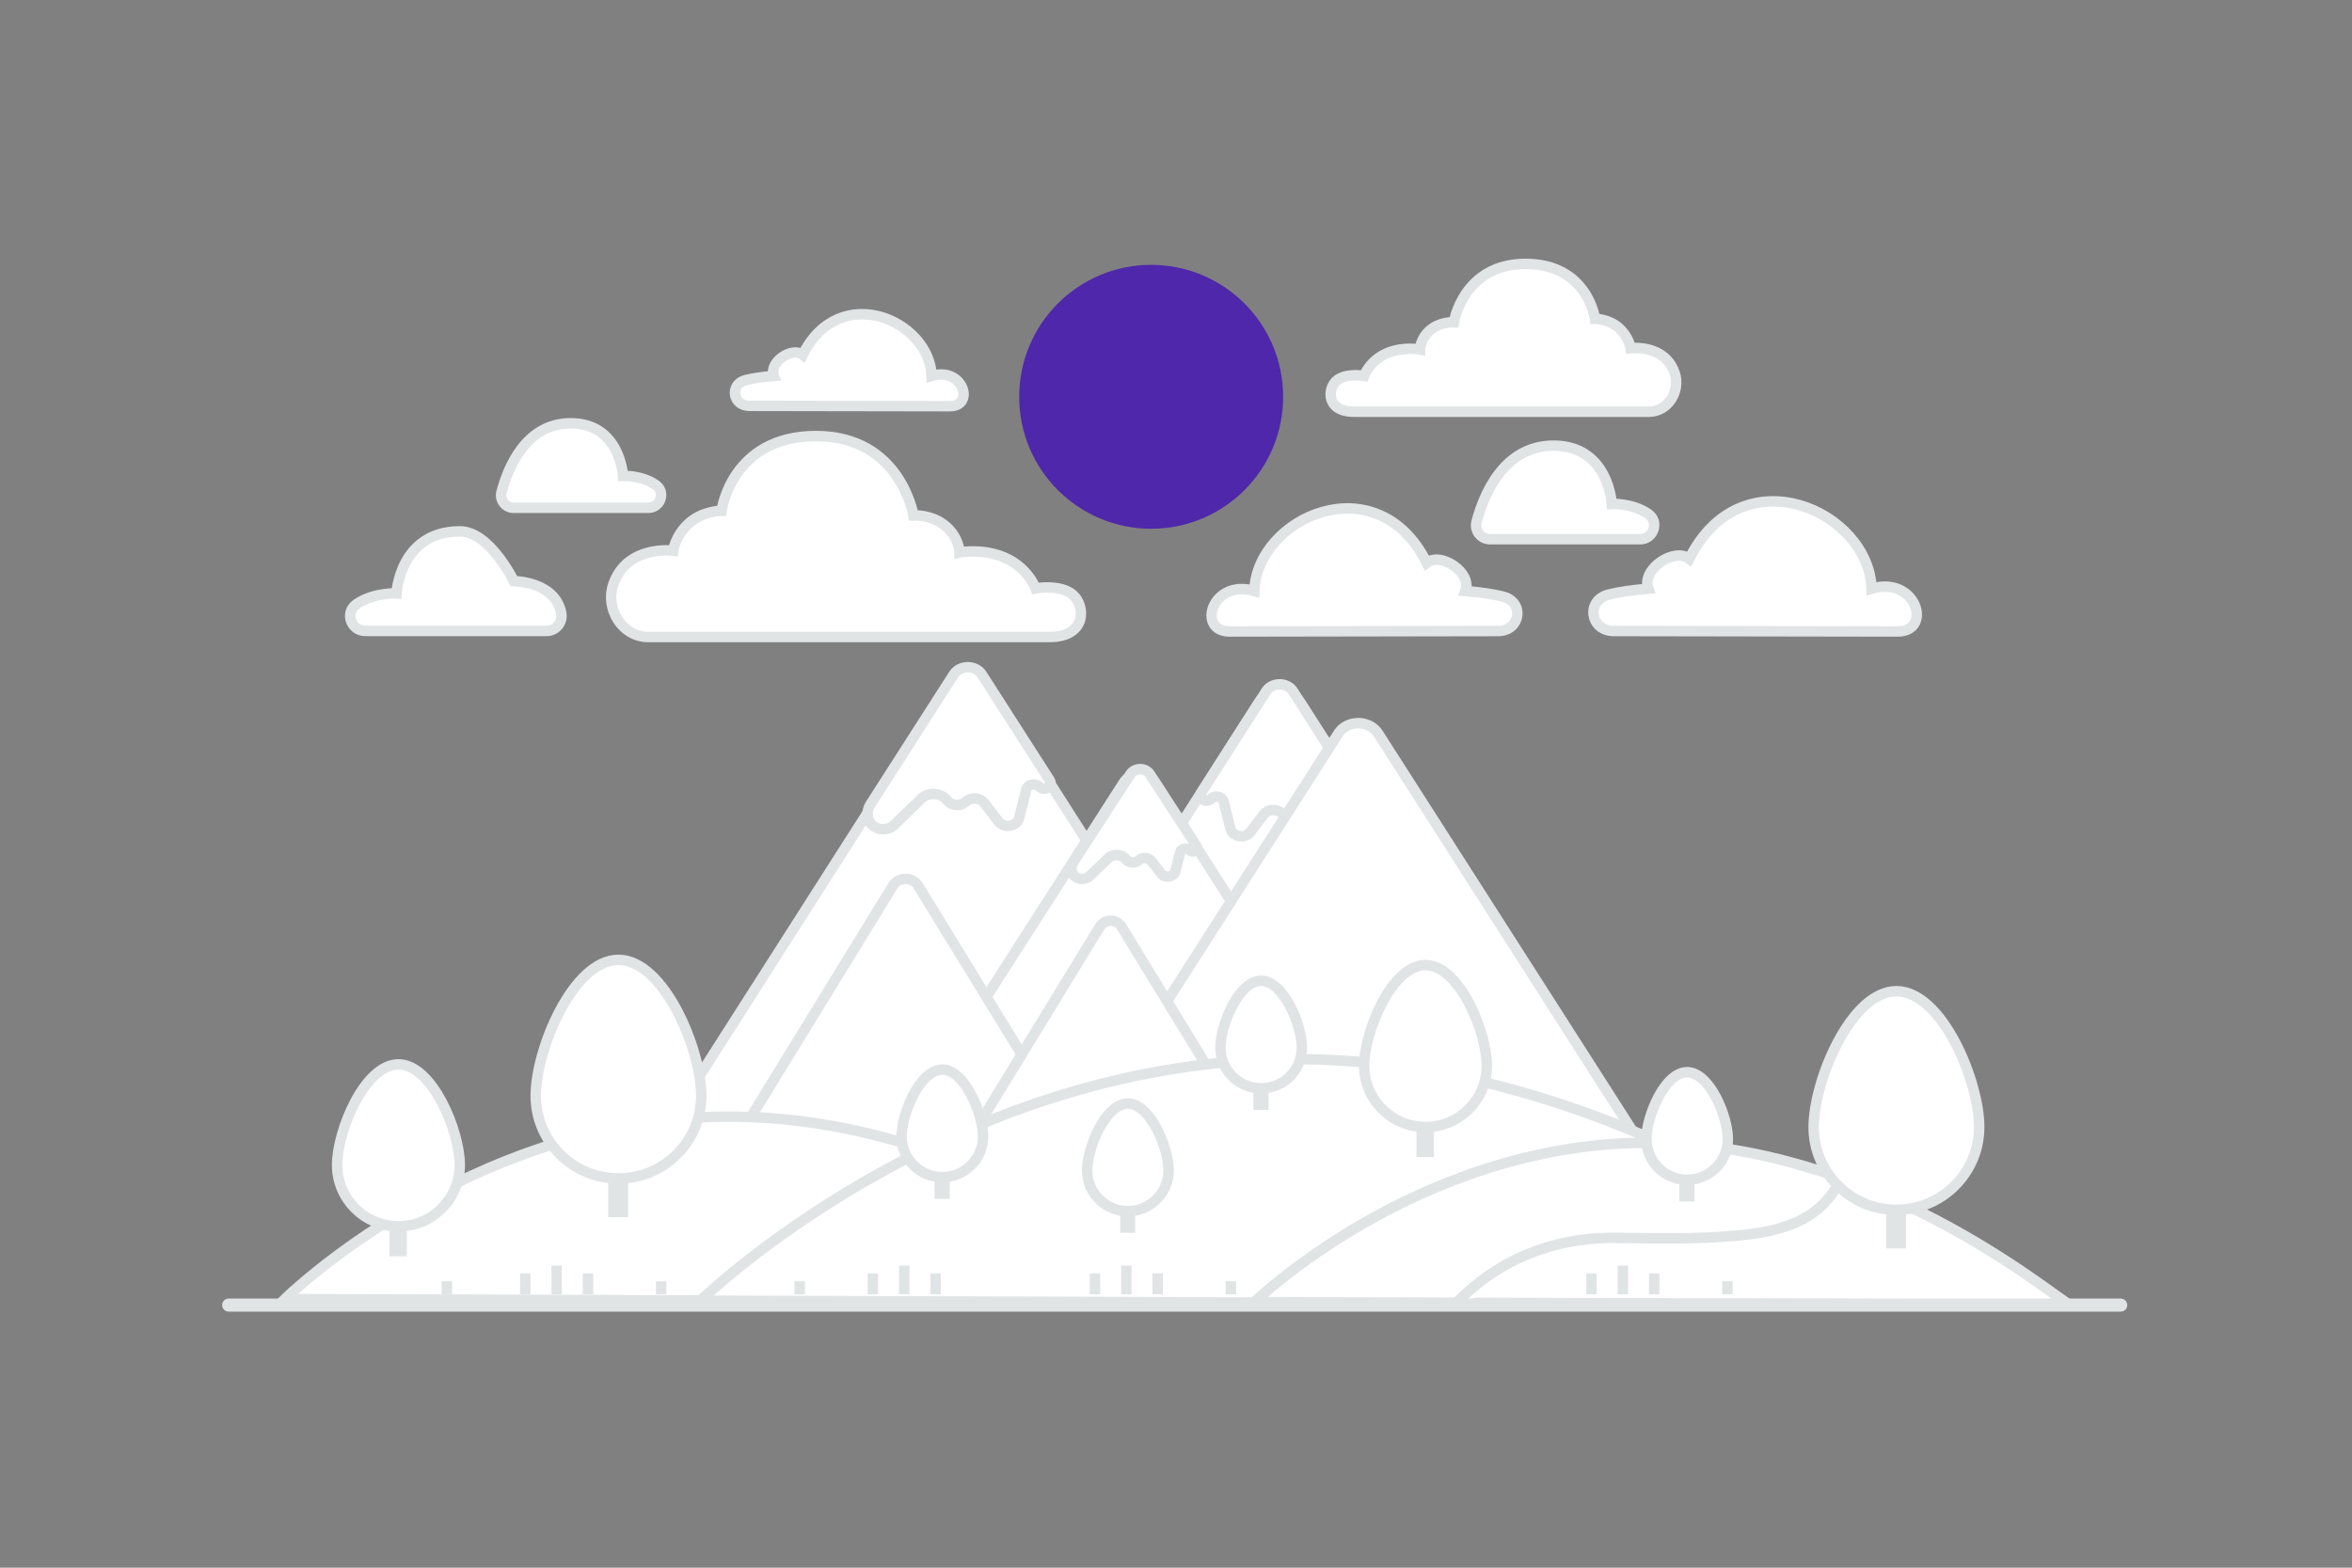 <svg width="900" height="600" viewBox="0 0 900 600" fill="none" xmlns="http://www.w3.org/2000/svg">
<rect x="0" y="0" width="900" height="600" fill="#808080" stroke="none"/>
<g clip-path="url(#clip0_1235_20033)">
<path fill-rule="evenodd" clip-rule="evenodd" d="M481.576 269.086L373.576 437.908H605.709L497.709 269.086C494.124 263.482 485.161 263.482 481.576 269.086Z" fill="white" stroke="#E1E4E5" stroke-width="4"/>
<path fill-rule="evenodd" clip-rule="evenodd" d="M459.691 303.335L484.467 264.606C486.767 261.011 492.517 261.011 494.818 264.606L525.252 312.182C526.244 313.732 526.535 315.567 526.066 317.306L526.033 317.426C524.975 321.346 519.507 322.624 516.472 319.661L506.713 310.131C504.103 307.582 499.56 307.827 497.305 310.638L497.229 310.732C495.603 312.76 492.352 312.993 490.39 311.223L490.315 311.155C488.377 309.406 485.156 309.669 483.598 311.704L478.455 318.422C476.354 321.168 471.637 320.342 470.824 317.086L468.262 306.829C467.791 304.942 465.244 304.212 463.652 305.507L463.186 305.887C461.261 307.454 458.395 305.361 459.691 303.335ZM378.736 263.669L489 436.369H252L362.264 263.669C365.925 257.936 375.075 257.936 378.736 263.669Z" fill="white" stroke="#E1E4E5" stroke-width="4"/>
<path fill-rule="evenodd" clip-rule="evenodd" d="M441.977 299.479L522 424.369H350L430.023 299.479C432.68 295.333 439.32 295.333 441.977 299.479ZM401.66 298.623L375.743 258.185C373.337 254.431 367.322 254.431 364.916 258.185L333.08 307.86C332.043 309.478 331.738 311.394 332.229 313.21L332.263 313.335C333.371 317.428 339.09 318.762 342.264 315.669L352.473 305.718C355.203 303.057 359.955 303.313 362.314 306.248L362.393 306.346C364.095 308.463 367.495 308.707 369.547 306.858L369.626 306.787C371.653 304.961 375.023 305.236 376.652 307.361L382.031 314.375C384.23 317.242 389.164 316.38 390.014 312.981L392.694 302.271C393.186 300.301 395.851 299.538 397.516 300.89L398.004 301.287C400.017 302.923 403.015 300.738 401.66 298.623Z" fill="white" stroke="#E1E4E5" stroke-width="4"/>
<path fill-rule="evenodd" clip-rule="evenodd" d="M457.767 323.669L439.995 296.276C438.345 293.732 434.221 293.732 432.571 296.276L410.741 329.926C410.029 331.022 409.82 332.321 410.157 333.551L410.181 333.636C410.94 336.408 414.862 337.312 417.038 335.217L424.039 328.476C425.911 326.673 429.169 326.846 430.787 328.834L430.841 328.901C432.008 330.335 434.34 330.5 435.747 329.248L435.801 329.2C437.191 327.963 439.501 328.149 440.619 329.588L444.307 334.34C445.815 336.282 449.198 335.698 449.781 333.395L451.618 326.14C451.956 324.806 453.784 324.289 454.925 325.205L455.26 325.474C456.641 326.582 458.696 325.102 457.767 323.669ZM512.102 280.751L409.906 440.501H629.564L527.368 280.751C523.975 275.448 515.494 275.448 512.102 280.751Z" fill="white" stroke="#E1E4E5" stroke-width="4"/>
<path fill-rule="evenodd" clip-rule="evenodd" d="M351.33 338.993L416 444.369H277L341.67 338.993C343.817 335.495 349.183 335.495 351.33 338.993Z" fill="white" stroke="#E1E4E5" stroke-width="4"/>
<path fill-rule="evenodd" clip-rule="evenodd" d="M429.101 354.602L484 444.367H366L420.899 354.602C422.722 351.622 427.278 351.622 429.101 354.602Z" fill="white" stroke="#E1E4E5" stroke-width="4"/>
<path fill-rule="evenodd" clip-rule="evenodd" d="M109 497.189C109 497.189 178.801 428.344 276.877 427.377C375.398 426.406 453.78 494.832 461 498.367L109 497.189Z" fill="white" stroke="#E1E4E5" stroke-width="4"/>
<path fill-rule="evenodd" clip-rule="evenodd" d="M268 497.81C268 497.81 361.398 406.663 492.631 405.383C624.458 404.097 729.338 494.689 739 499.369L268 497.81Z" fill="white" stroke="#E1E4E5" stroke-width="4"/>
<path fill-rule="evenodd" clip-rule="evenodd" d="M480 498.339C480 498.339 541.869 438.22 628.8 437.376C716.125 436.528 785.6 496.28 792 499.367L480 498.339Z" fill="white" stroke="#E1E4E5" stroke-width="4"/>
<path fill-rule="evenodd" clip-rule="evenodd" d="M491 151.866C491 179.756 468.392 202.367 440.5 202.367C412.61 202.367 390 179.756 390 151.866C390 123.977 412.61 101.367 440.5 101.367C468.392 101.367 491 123.977 491 151.866Z" fill="#4F27AA"/>
<path fill-rule="evenodd" clip-rule="evenodd" d="M726.125 241.684C739.69 241.684 733.343 220.173 716.158 225.311C715.206 195.444 666.524 173.591 646.393 213.875C640.702 209.371 627.921 217.878 630.751 225.311C624.429 225.85 619.456 226.581 615.586 227.55C606.651 229.786 608.42 241.583 617.629 241.5L726.125 241.684ZM470.553 241.684C457.726 241.684 463.728 221.344 479.978 226.202C480.878 197.96 526.913 177.295 545.949 215.388C551.331 211.129 563.417 219.173 560.74 226.202C566.719 226.712 571.422 227.404 575.081 228.319C583.53 230.434 581.858 241.589 573.149 241.511L470.553 241.684ZM363.528 155.458C373.12 155.458 368.632 140.249 356.481 143.882C355.808 122.763 321.385 107.312 307.152 135.795C303.127 132.611 294.09 138.626 296.092 143.882C291.621 144.263 288.105 144.78 285.368 145.465C279.051 147.046 280.301 155.387 286.813 155.329L363.528 155.458ZM570.155 206.37H627.621C632.759 206.37 634.972 199.704 630.768 196.747L630.59 196.621C624.603 192.498 616.747 192.873 616.747 192.873C616.747 192.873 615.626 170.564 594.488 170.564C575.378 170.564 567.757 189.361 565.008 199.717C564.115 203.081 566.681 206.37 570.155 206.37ZM196.536 194.343H248.158C252.773 194.343 254.762 188.322 250.985 185.651L250.825 185.538C245.448 181.814 238.39 182.152 238.39 182.152C238.39 182.152 237.383 162.002 218.395 162.002C201.228 162.002 194.382 178.98 191.913 188.333C191.11 191.372 193.416 194.343 196.536 194.343ZM209.096 241.478H139.846C134.239 241.478 131.821 234.381 136.411 231.232C136.475 231.188 136.54 231.143 136.605 231.1C143.139 226.71 151.713 227.108 151.713 227.108C151.713 227.108 152.938 203.361 176.008 203.361C187.414 203.361 196.632 222.419 196.632 222.419C196.632 222.419 212.148 222.419 214.716 234.394C215.492 238.021 212.889 241.478 209.096 241.478ZM248.047 243.795H401.575C415.986 243.795 415.325 231.867 410.618 227.711C405.793 223.451 396.259 225.179 396.259 225.179C396.259 225.179 393.421 217.156 384.079 213.25C375.815 209.795 367.158 211.439 367.158 211.439C367.158 211.439 367.158 205.932 361.867 201.372C356.576 196.811 349.521 197.255 349.521 197.255C349.521 197.255 344.671 166.892 312.263 166.892C279.855 166.892 276.107 195.481 276.107 195.481C276.107 195.481 268.832 195.481 263.54 200.358C258.249 205.233 257.588 210.773 257.588 210.773C257.588 210.773 239.892 208.377 234.659 223.721C231.54 232.867 237.948 243.795 248.047 243.795ZM630.981 157.569H518.047C507.446 157.569 507.932 148.795 511.395 145.738C514.944 142.604 521.957 143.875 521.957 143.875C521.957 143.875 524.045 137.973 530.917 135.1C536.995 132.559 543.363 133.768 543.363 133.768C543.363 133.768 543.363 129.718 547.255 126.363C551.148 123.008 556.337 123.335 556.337 123.335C556.337 123.335 559.905 101 583.744 101C607.583 101 610.34 122.03 610.34 122.03C610.34 122.03 615.691 122.03 619.584 125.617C623.476 129.203 623.962 133.279 623.962 133.279C623.962 133.279 636.979 131.515 640.828 142.803C643.122 149.53 638.409 157.569 630.981 157.569Z" fill="white" stroke="#E1E4E5" stroke-width="4"/>
<path fill-rule="evenodd" clip-rule="evenodd" d="M704 452C695.994 467.889 680.569 471.424 664.494 472.919C649.032 474.356 633.641 473.937 618.118 473.761C594.963 473.497 573.313 481.858 557 499" fill="white"/>
<path d="M704 452C695.994 467.889 680.569 471.424 664.494 472.919C649.032 474.356 633.641 473.937 618.118 473.761C594.963 473.497 573.313 481.858 557 499" stroke="#E1E4E5" stroke-width="4"/>
<path d="M213 495.367V484.367" stroke="#E1E4E5" stroke-width="4"/>
<path d="M431 495.367V484.367" stroke="#E1E4E5" stroke-width="4"/>
<path d="M621 495.367V484.367" stroke="#E1E4E5" stroke-width="4"/>
<path d="M346 495.367V484.367" stroke="#E1E4E5" stroke-width="4"/>
<path d="M225 495.367V487.367" stroke="#E1E4E5" stroke-width="4"/>
<path d="M443 495.367V487.367" stroke="#E1E4E5" stroke-width="4"/>
<path d="M633 495.367V487.367" stroke="#E1E4E5" stroke-width="4"/>
<path d="M334 495.367V487.367" stroke="#E1E4E5" stroke-width="4"/>
<path d="M253 495.367V490.367" stroke="#E1E4E5" stroke-width="4"/>
<path d="M171 495.367V490.367" stroke="#E1E4E5" stroke-width="4"/>
<path d="M471 495.367V490.367" stroke="#E1E4E5" stroke-width="4"/>
<path d="M661 495.367V490.367" stroke="#E1E4E5" stroke-width="4"/>
<path d="M306 495.367V490.367" stroke="#E1E4E5" stroke-width="4"/>
<path d="M201 495.367V487.367" stroke="#E1E4E5" stroke-width="4"/>
<path d="M419 495.367V487.367" stroke="#E1E4E5" stroke-width="4"/>
<path d="M609 495.367V487.367" stroke="#E1E4E5" stroke-width="4"/>
<path d="M358 495.367V487.367" stroke="#E1E4E5" stroke-width="4"/>
<path fill-rule="evenodd" clip-rule="evenodd" d="M725.515 393.766H725.551C726.534 393.766 727.331 394.563 727.331 395.546V475.836H723.734V395.546C723.734 394.563 724.531 393.766 725.515 393.766Z" fill="white" stroke="#E1E4E5" stroke-width="4"/>
<path fill-rule="evenodd" clip-rule="evenodd" d="M694 431.356C694 448.847 708.179 463.027 725.671 463.027C743.163 463.027 757.342 448.847 757.342 431.356C757.342 413.864 743.163 379.367 725.671 379.367C708.179 379.367 694 413.864 694 431.356Z" fill="white"/>
<path d="M694 431.356C694 448.847 708.179 463.027 725.671 463.027C743.163 463.027 757.342 448.847 757.342 431.356C757.342 413.864 743.163 379.367 725.671 379.367C708.179 379.367 694 413.864 694 431.356Z" stroke="#E1E4E5" stroke-width="4"/>
<path fill-rule="evenodd" clip-rule="evenodd" d="M236.515 381.766H236.551C237.534 381.766 238.331 382.563 238.331 383.546V463.836H234.734V383.546C234.734 382.563 235.531 381.766 236.515 381.766Z" fill="white" stroke="#E1E4E5" stroke-width="4"/>
<path fill-rule="evenodd" clip-rule="evenodd" d="M205 419.356C205 436.847 219.179 451.027 236.671 451.027C254.163 451.027 268.342 436.847 268.342 419.356C268.342 401.864 254.163 367.367 236.671 367.367C219.179 367.367 205 401.864 205 419.356Z" fill="white"/>
<path d="M205 419.356C205 436.847 219.179 451.027 236.671 451.027C254.163 451.027 268.342 436.847 268.342 419.356C268.342 401.864 254.163 367.367 236.671 367.367C219.179 367.367 205 401.864 205 419.356Z" stroke="#E1E4E5" stroke-width="4"/>
<path fill-rule="evenodd" clip-rule="evenodd" d="M152.348 418.035H152.374C153.103 418.035 153.693 418.625 153.693 419.354V478.837H151.028V419.354C151.028 419.004 151.167 418.669 151.415 418.421C151.662 418.174 151.998 418.035 152.348 418.035Z" fill="white" stroke="#E1E4E5" stroke-width="4"/>
<path fill-rule="evenodd" clip-rule="evenodd" d="M129 445.883C129 458.841 139.505 469.346 152.463 469.346C165.422 469.346 175.927 458.841 175.927 445.883C175.927 432.924 165.422 407.367 152.463 407.367C139.505 407.367 129 432.924 129 445.883Z" fill="white"/>
<path d="M129 445.883C129 458.841 139.505 469.346 152.463 469.346C165.422 469.346 175.927 458.841 175.927 445.883C175.927 432.924 165.422 407.367 152.463 407.367C139.505 407.367 129 432.924 129 445.883Z" stroke="#E1E4E5" stroke-width="4"/>
<path fill-rule="evenodd" clip-rule="evenodd" d="M545.348 380.035H545.374C546.103 380.035 546.693 380.625 546.693 381.354V440.837H544.028V381.354C544.028 381.004 544.168 380.669 544.415 380.421C544.663 380.174 544.998 380.035 545.348 380.035Z" fill="white" stroke="#E1E4E5" stroke-width="4"/>
<path fill-rule="evenodd" clip-rule="evenodd" d="M522 407.883C522 420.841 532.505 431.346 545.463 431.346C558.422 431.346 568.927 420.841 568.927 407.883C568.927 394.924 558.422 369.367 545.463 369.367C532.505 369.367 522 394.924 522 407.883Z" fill="white"/>
<path d="M522 407.883C522 420.841 532.505 431.346 545.463 431.346C558.422 431.346 568.927 420.841 568.927 407.883C568.927 394.924 558.422 369.367 545.463 369.367C532.505 369.367 522 394.924 522 407.883Z" stroke="#E1E4E5" stroke-width="4"/>
<path fill-rule="evenodd" clip-rule="evenodd" d="M360.507 416.453H360.525C361.009 416.453 361.401 416.845 361.401 417.329V456.836H359.631V417.329C359.631 416.845 360.023 416.453 360.507 416.453Z" fill="white" stroke="#E1E4E5" stroke-width="4"/>
<path fill-rule="evenodd" clip-rule="evenodd" d="M345 434.949C345 443.555 351.977 450.533 360.584 450.533C369.191 450.533 376.168 443.555 376.168 434.949C376.168 426.342 369.191 409.367 360.584 409.367C351.977 409.367 345 426.342 345 434.949Z" fill="white"/>
<path d="M345 434.949C345 443.555 351.977 450.533 360.584 450.533C369.191 450.533 376.168 443.555 376.168 434.949C376.168 426.342 369.191 409.367 360.584 409.367C351.977 409.367 345 426.342 345 434.949Z" stroke="#E1E4E5" stroke-width="4"/>
<path fill-rule="evenodd" clip-rule="evenodd" d="M645.507 417.453H645.525C646.009 417.453 646.401 417.845 646.401 418.329V457.836H644.631V418.329C644.631 417.845 645.023 417.453 645.507 417.453Z" fill="white" stroke="#E1E4E5" stroke-width="4"/>
<path fill-rule="evenodd" clip-rule="evenodd" d="M630 435.949C630 444.555 636.977 451.533 645.584 451.533C654.191 451.533 661.168 444.555 661.168 435.949C661.168 427.342 654.191 410.367 645.584 410.367C636.977 410.367 630 427.342 630 435.949Z" fill="white"/>
<path d="M630 435.949C630 444.555 636.977 451.533 645.584 451.533C654.191 451.533 661.168 444.555 661.168 435.949C661.168 427.342 654.191 410.367 645.584 410.367C636.977 410.367 630 427.342 630 435.949Z" stroke="#E1E4E5" stroke-width="4"/>
<path fill-rule="evenodd" clip-rule="evenodd" d="M482.507 382.453H482.525C483.009 382.453 483.401 382.845 483.401 383.329V422.836H481.631V383.329C481.631 382.845 482.023 382.453 482.507 382.453Z" fill="white" stroke="#E1E4E5" stroke-width="4"/>
<path fill-rule="evenodd" clip-rule="evenodd" d="M467 400.949C467 409.555 473.977 416.533 482.584 416.533C491.191 416.533 498.168 409.555 498.168 400.949C498.168 392.342 491.191 375.367 482.584 375.367C473.977 375.367 467 392.342 467 400.949Z" fill="white"/>
<path d="M467 400.949C467 409.555 473.977 416.533 482.584 416.533C491.191 416.533 498.168 409.555 498.168 400.949C498.168 392.342 491.191 375.367 482.584 375.367C473.977 375.367 467 392.342 467 400.949Z" stroke="#E1E4E5" stroke-width="4"/>
<path fill-rule="evenodd" clip-rule="evenodd" d="M431.507 429.453H431.525C432.009 429.453 432.401 429.845 432.401 430.329V469.836H430.631V430.329C430.631 429.845 431.023 429.453 431.507 429.453Z" fill="white" stroke="#E1E4E5" stroke-width="4"/>
<path fill-rule="evenodd" clip-rule="evenodd" d="M416 447.949C416 456.555 422.977 463.533 431.584 463.533C440.191 463.533 447.168 456.555 447.168 447.949C447.168 439.342 440.191 422.367 431.584 422.367C422.977 422.367 416 439.342 416 447.949Z" fill="white"/>
<path d="M416 447.949C416 456.555 422.977 463.533 431.584 463.533C440.191 463.533 447.168 456.555 447.168 447.949C447.168 439.342 440.191 422.367 431.584 422.367C422.977 422.367 416 439.342 416 447.949Z" stroke="#E1E4E5" stroke-width="4"/>
<path d="M811.5 497H87.5C86.119 497 85 498.119 85 499.5C85 500.881 86.119 502 87.5 502H811.5C812.881 502 814 500.881 814 499.5C814 498.119 812.881 497 811.5 497Z" fill="#E1E4E5"/>
</g>
<defs>
<clipPath id="clip0_1235_20033">
<rect width="900" height="600" fill="white"/>
</clipPath>
</defs>
</svg>
